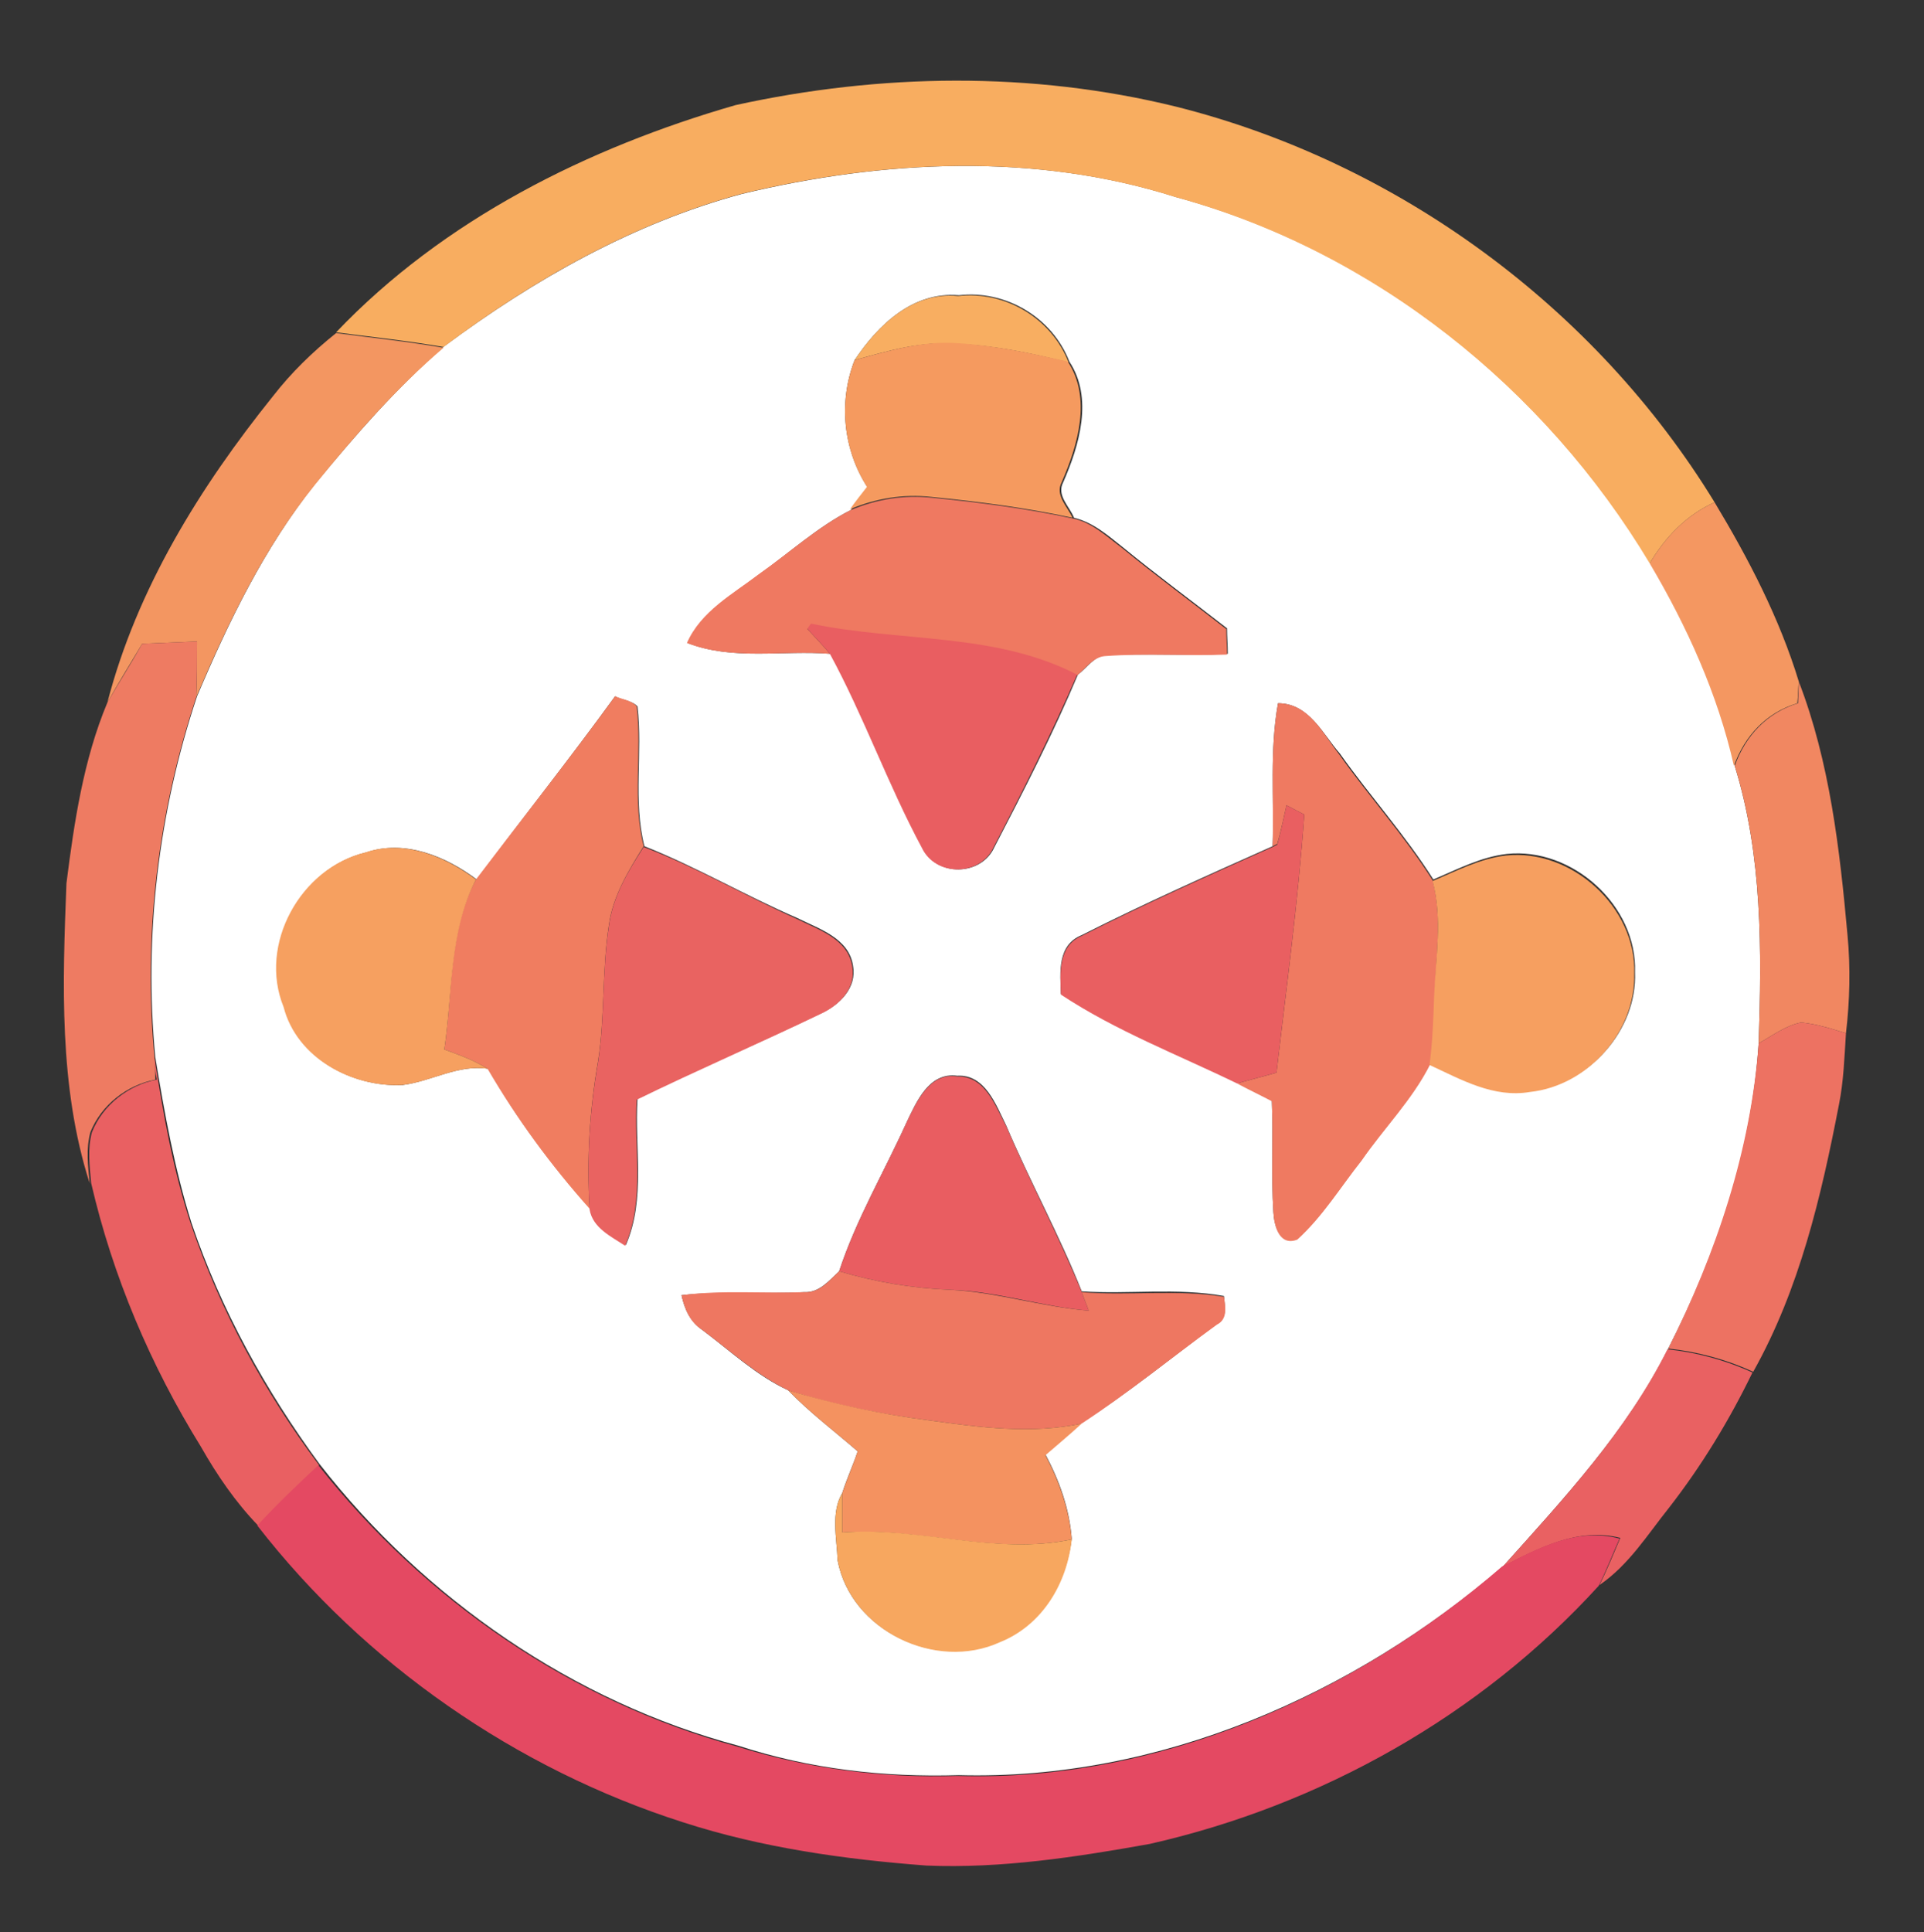 <?xml version="1.0" encoding="utf-8"?>
<!-- Generator: Adobe Illustrator 26.0.3, SVG Export Plug-In . SVG Version: 6.00 Build 0)  -->
<svg version="1.1" id="Layer_1" xmlns="http://www.w3.org/2000/svg" xmlns:xlink="http://www.w3.org/1999/xlink" x="0px" y="0px"
	 viewBox="0 0 249 250" style="enable-background:new 0 0 249 250;" xml:space="preserve">
<rect x="0" y="0" width="249" height="250" fill="#333333" stroke="none"/>
<style type="text/css">
	.st0{fill:#FFFFFF;}
	.st1{fill:#F8AD60;}
	.st2{fill:#F8AE61;}
	.st3{fill:#F39661;}
	.st4{fill:#F59A5F;}
	.st5{fill:#EF7961;}
	.st6{fill:#F49761;}
	.st7{fill:#E95E61;}
	.st8{fill:#EE7B62;}
	.st9{fill:#F18761;}
	.st10{fill:#F07D60;}
	.st11{fill:#EF7A61;}
	.st12{fill:#E95F61;}
	.st13{fill:#F6A060;}
	.st14{fill:#E96361;}
	.st15{fill:#F69F60;}
	.st16{fill:#ED7262;}
	.st17{fill:#E96062;}
	.st18{fill:#E95D61;}
	.st19{fill:#EE7761;}
	.st20{fill:#E96162;}
	.st21{fill:#F49260;}
	.st22{fill:#E44962;}
	.st23{fill:#F7A75F;}
</style>
<g id="_x23_ffffffff">
	<path class="st0" d="M96,25.1c18.3-4.4,38-5.4,56.2,0.4c25.6,6.9,47.8,24.7,61.4,47.4c4.8,8.2,8.8,16.9,10.9,26.2
		c3.6,11.6,3.5,23.9,3.1,35.9c-0.9,13.8-5.4,27.2-11.7,39.5c-5.3,10.6-13.5,19.4-21.3,28.1c-19.4,16.7-44.6,27.8-70.5,27.1
		c-9.7,0.3-19.3-0.8-28.5-3.8c-21.4-5.7-40.6-19-54.2-36.4c-7-9.5-12.8-20-16.6-31.2c-2.2-7-3.5-14.2-4.7-21.5
		c-1.5-15.7,0.4-31.7,5.4-46.7c4.1-9.7,8.7-19.2,15.3-27.5c5.2-6.3,10.6-12.5,16.7-17.8C69.1,36.2,81.9,28.9,96,25.1 M110.6,46.6
		c-2.1,5.4-1.5,11.6,1.7,16.5c-0.7,1-1.5,2-2.2,2.9c-4.3,2.2-7.9,5.5-11.8,8.3c-3.4,2.6-7.5,4.8-9.3,8.9c5.9,2.3,12.3,0.9,18.5,1.4
		c4.4,8.2,7.5,17,11.9,25.1c1.8,3.8,7.6,3.7,9.3-0.1c3.8-7.3,7.6-14.7,10.8-22.3c1.2-0.9,2.1-2.4,3.6-2.5c5.2-0.3,10.5,0.1,15.8-0.2
		c0-1.1-0.1-2.2-0.1-3.3c-4.5-3.5-9.1-6.9-13.5-10.5c-1.9-1.5-3.8-3.2-6.3-3.8c-0.6-1.5-2.3-2.9-1.4-4.6c2.1-4.8,3.9-10.9,0.8-15.6
		c-2.2-5.7-8.2-9.3-14.3-8.6C118.1,37.7,113.6,42.1,110.6,46.6 M79.6,90.1c-5.8,8-12,15.8-17.9,23.7c-4-3-9.3-5.2-14.3-3.5
		c-8.4,2-13.9,11.9-10.6,20c1.7,6.6,8.8,10.4,15.3,10.1c3.8-0.5,7.2-2.7,11.1-2.1c3.7,6.5,8.2,12.5,13.2,18.1
		c0.4,2.4,2.8,3.5,4.6,4.7c2.6-6,1.1-12.6,1.5-18.9c7.9-3.9,15.9-7.3,23.8-11.1c2.4-1.1,4.6-3.3,4.1-6.1c-0.5-3.6-4.4-4.8-7.2-6.2
		c-6.7-2.9-13-6.6-19.8-9.3c-1.5-5.9-0.2-12.1-0.9-18.1C81.7,90.6,80.5,90.6,79.6,90.1 M165.4,91c-1.1,6.1-0.5,12.3-0.7,18.5
		c-8.3,3.7-16.6,7.4-24.7,11.5c-3.2,1.3-2.8,4.8-2.7,7.6c7.1,4.7,15.2,7.8,22.8,11.5c1.5,0.8,3,1.6,4.5,2.3
		c0.2,4.8-0.1,9.6,0.2,14.4c0.1,1.8,0.8,4.4,3.1,3.5c3.3-3,5.6-6.8,8.3-10.2c2.9-4.2,6.6-7.9,8.9-12.5c4,1.9,8.3,4.3,13,3.5
		c7.5-0.7,13.8-7.8,13.5-15.3c0.3-8.6-8.1-16.2-16.6-15.3c-3.4,0.4-6.4,2-9.5,3.3c-3.6-5.7-8.2-10.8-12.1-16.3
		C171.2,95,169.4,91,165.4,91 M117.3,145.3c-2.9,6.4-6.5,12.5-8.7,19.2c-1.3,1.2-2.6,2.8-4.5,2.7c-5.3,0.3-10.6-0.2-15.9,0.4
		c0.4,1.8,1.1,3.4,2.7,4.5c3.6,2.7,7,5.9,11.1,7.8c2.8,2.9,6,5.3,9,7.9c-0.6,1.8-1.4,3.5-2,5.4c-1.5,2.5-0.7,5.9-0.6,8.7
		c1.7,9.1,12.7,14.3,21,10.5c5.4-2.2,8.6-7.6,9.3-13.3c-0.3-3.9-1.6-7.5-3.4-10.9c1.6-1.3,3.1-2.7,4.7-4.1
		c6.1-3.9,11.7-8.5,17.5-12.8c1.4-0.7,1-2.3,0.9-3.6c-6.1-1.1-12.3-0.2-18.4-0.6c-2.9-7.3-6.7-14.2-9.8-21.5
		c-1.3-2.6-2.7-6.6-6.3-6.4C120.2,138.7,118.6,142.6,117.3,145.3z"/>
</g>
<g id="_x23_f8ad60ff">
	<path class="st1" d="M95.2,13.6c18.7-4.1,38.3-4.4,57,0.2c28.7,7.2,54.3,26,69.7,51.2c-3.6,1.6-6.4,4.5-8.4,7.9
		c-13.6-22.7-35.7-40.4-61.4-47.4c-18.2-5.8-37.9-4.8-56.2-0.4c-14,3.8-26.9,11.1-38.5,19.8c-4.6-0.8-9.3-1.3-13.9-1.9
		C57.4,28.4,76.1,19.1,95.2,13.6z"/>
</g>
<g id="_x23_f8ae61ff">
	<path class="st2" d="M110.6,46.6c3-4.5,7.5-8.9,13.4-8.3c6.1-0.7,12.1,2.9,14.3,8.6c-4.8-1.2-9.6-2.2-14.4-2.4
		C119.3,44.1,114.9,45.4,110.6,46.6z"/>
</g>
<g id="_x23_f39661ff">
	<path class="st3" d="M35.3,51.3c2.4-3.1,5.2-5.8,8.2-8.2c4.6,0.6,9.3,1.1,13.9,1.9c-6.2,5.3-11.6,11.5-16.7,17.8
		C34.1,71,29.5,80.6,25.4,90.2c0.1-2.4,0.1-4.8,0.1-7.2c-2.4,0.1-4.7,0.2-7.1,0.3c-1.5,2.5-3.1,5.1-4.5,7.6
		C17.7,76.2,25.9,63,35.3,51.3z"/>
</g>
<g id="_x23_f59a5fff">
	<path class="st4" d="M110.6,46.6c4.3-1.2,8.7-2.5,13.2-2.2c4.9,0.3,9.7,1.3,14.4,2.4c3.1,4.7,1.3,10.8-0.8,15.6
		c-0.9,1.7,0.8,3.2,1.4,4.6c-6-1.3-12.2-2.1-18.3-2.7c-3.6-0.4-7.2,0.2-10.5,1.6c0.7-1,1.5-2,2.2-2.9
		C109.1,58.1,108.5,52,110.6,46.6z"/>
</g>
<g id="_x23_ef7961ff">
	<path class="st5" d="M110.1,66c3.3-1.4,6.9-2,10.5-1.6c6.1,0.6,12.3,1.4,18.3,2.7c2.4,0.5,4.3,2.3,6.3,3.8c4.4,3.6,9,7,13.5,10.5
		c0,1.1,0.1,2.2,0.1,3.3c-5.2,0.2-10.5-0.2-15.8,0.2c-1.5,0.1-2.5,1.6-3.6,2.5c-10.7-5.5-23-4.2-34.4-6.6c-0.1,0.2-0.4,0.5-0.5,0.6
		c1,1.1,2,2.1,2.9,3.2c-6.1-0.5-12.6,0.9-18.5-1.4c1.8-4.1,5.9-6.3,9.3-8.9C102.2,71.5,105.8,68.2,110.1,66z"/>
</g>
<g id="_x23_f49761ff">
	<path class="st6" d="M213.5,72.9c2-3.4,4.8-6.3,8.4-7.9c4.4,7.3,8.4,15,10.9,23.2c-0.1,0.9-0.1,1.9-0.2,2.8c-4,1.2-6.8,4.2-8.2,8.1
		C222.3,89.8,218.3,81,213.5,72.9z"/>
</g>
<g id="_x23_e95e61ff">
	<path class="st7" d="M105,80.7c11.4,2.4,23.8,1.1,34.4,6.6c-3.3,7.6-7,15-10.8,22.3c-1.7,3.8-7.5,3.9-9.3,0.1
		c-4.4-8.2-7.5-17-11.9-25.1c-0.9-1.1-1.9-2.1-2.9-3.2C104.6,81.2,104.8,80.8,105,80.7z"/>
</g>
<g id="_x23_ee7b62ff">
	<path class="st8" d="M18.4,83.3c2.4-0.1,4.7-0.2,7.1-0.3c0,2.4,0,4.8-0.1,7.2c-5,15-6.9,31-5.4,46.7c0.1,0.9,0.1,1.9,0.1,2.8
		c-3.7,0.7-7,3.3-8.4,6.8c-0.6,2.2-0.3,4.4-0.1,6.6c-4-12.5-3.5-25.9-3-38.8c1-7.9,2.2-16,5.3-23.4C15.4,88.3,17,85.8,18.4,83.3z"/>
</g>
<g id="_x23_f18761ff">
	<path class="st9" d="M232.8,88.2c4,10.4,5.3,21.7,6.3,32.8c0.4,4.2,0.3,8.5-0.2,12.7c-1.9-0.6-3.8-1.2-5.8-1.4
		c-2,0.4-3.7,1.7-5.5,2.7c0.4-12,0.5-24.3-3.1-35.9c1.4-3.9,4.2-6.9,8.2-8.1C232.7,90.1,232.8,89.1,232.8,88.2z"/>
</g>
<g id="_x23_f07d60ff">
	<path class="st10" d="M79.6,90.1c0.9,0.4,2.1,0.5,2.8,1.3c0.7,6-0.6,12.2,0.9,18.1c-2,3.2-4,6.5-4.5,10.2
		c-0.9,5.8-0.5,11.8-1.4,17.6c-1.1,6.3-1.5,12.7-1.1,19.1c-5-5.6-9.4-11.6-13.2-18.1c-1.7-1.1-3.7-1.8-5.6-2.5
		c1.1-7.3,0.5-15.3,4.1-22C67.6,105.9,73.7,98.2,79.6,90.1z"/>
</g>
<g id="_x23_ef7a61ff">
	<path class="st11" d="M165.4,91c4,0,5.8,3.9,7.9,6.6c3.9,5.5,8.5,10.6,12.1,16.3c1.3,4.9,0.4,9.9,0.3,14.9c-0.1,3-0.1,6-0.6,8.9
		c-2.3,4.6-6,8.3-8.9,12.5c-2.7,3.4-5,7.2-8.3,10.2c-2.3,0.9-3-1.7-3.1-3.5c-0.3-4.8,0-9.6-0.2-14.4c-1.5-0.8-3-1.5-4.5-2.3
		c1.7-0.5,3.4-0.9,5.1-1.4c1.3-11.1,2.8-22.2,3.6-33.4c-0.8-0.4-1.5-0.8-2.3-1.2c-0.4,1.7-0.7,3.3-1.2,5l-0.6,0.3
		C164.9,103.4,164.3,97.1,165.4,91z"/>
</g>
<g id="_x23_e95f61ff">
	<path class="st12" d="M166.5,104.2c0.8,0.4,1.5,0.8,2.3,1.2c-0.8,11.2-2.3,22.2-3.6,33.4c-1.7,0.5-3.4,0.9-5.1,1.4
		c-7.6-3.7-15.7-6.8-22.8-11.5c-0.1-2.8-0.4-6.3,2.7-7.6c8.1-4.1,16.4-7.8,24.7-11.5l0.6-0.3C165.8,107.5,166.1,105.9,166.5,104.2z"
		/>
</g>
<g id="_x23_f6a060ff">
	<path class="st13" d="M47.3,110.3c5-1.7,10.3,0.5,14.3,3.5c-3.5,6.8-3,14.7-4.1,22c1.9,0.7,3.9,1.4,5.6,2.5
		c-3.9-0.6-7.3,1.7-11.1,2.1c-6.5,0.3-13.6-3.5-15.3-10.1C33.4,122.2,38.9,112.3,47.3,110.3z"/>
</g>
<g id="_x23_e96361ff">
	<path class="st14" d="M78.8,119.8c0.5-3.8,2.5-7.1,4.5-10.2c6.8,2.6,13.1,6.3,19.8,9.3c2.8,1.4,6.7,2.6,7.2,6.2
		c0.5,2.8-1.7,5-4.1,6.1c-7.9,3.8-16,7.3-23.8,11.1c-0.4,6.3,1.1,12.9-1.5,18.9c-1.8-1.2-4.2-2.3-4.6-4.7c-0.4-6.4,0-12.8,1.1-19.1
		C78.3,131.6,77.9,125.6,78.8,119.8z"/>
</g>
<g id="_x23_f69f60ff">
	<path class="st15" d="M185.4,114c3.1-1.3,6.1-2.9,9.5-3.3c8.5-0.9,16.9,6.7,16.6,15.3c0.2,7.5-6,14.5-13.5,15.3
		c-4.7,0.8-8.9-1.6-13-3.5c0.4-2.9,0.5-5.9,0.6-8.9C185.8,123.9,186.7,118.9,185.4,114z"/>
</g>
<g id="_x23_ed7262ff">
	<path class="st16" d="M227.6,135c1.8-1,3.5-2.3,5.5-2.7c2,0.2,3.9,0.8,5.8,1.4c-0.2,3.1-0.3,6.2-0.9,9.2
		c-2.3,11.9-5.1,23.9-11.1,34.6c-3.5-1.6-7.2-2.6-11-3C222.1,162.2,226.6,148.8,227.6,135z"/>
</g>
<g id="_x23_e96062ff">
	<path class="st17" d="M20,136.9c1.1,7.2,2.4,14.5,4.7,21.5c3.8,11.2,9.5,21.7,16.6,31.2c-2.7,2.5-5.3,5.1-7.9,7.8
		c-2.9-3-5.3-6.5-7.4-10.2c-6.5-10.5-11.4-22-14.2-34.1c-0.2-2.2-0.5-4.4,0.1-6.6c1.4-3.5,4.7-6.1,8.4-6.8
		C20.1,138.8,20,137.8,20,136.9z"/>
</g>
<g id="_x23_e95d61ff">
	<path class="st18" d="M117.3,145.3c1.3-2.7,3-6.6,6.6-6c3.6-0.1,4.9,3.8,6.3,6.4c3.1,7.2,6.8,14.2,9.8,21.5
		c0.2,0.6,0.7,1.8,0.9,2.4c-6-0.5-11.8-2.5-17.9-2.7c-4.9-0.2-9.7-1-14.4-2.4C110.8,157.8,114.4,151.7,117.3,145.3z"/>
</g>
<g id="_x23_ee7761ff">
	<path class="st19" d="M104.1,167.2c2,0.1,3.2-1.5,4.5-2.7c4.7,1.4,9.5,2.2,14.4,2.4c6,0.3,11.8,2.2,17.9,2.7
		c-0.2-0.6-0.7-1.8-0.9-2.4c6.1,0.5,12.3-0.4,18.4,0.6c0.2,1.3,0.5,2.9-0.9,3.6c-5.8,4.2-11.4,8.8-17.5,12.8
		c-6.5,1.4-13.2,0.5-19.7-0.4c-6.2-0.8-12.3-2-18.3-3.9c-4.1-2-7.5-5.1-11.1-7.8c-1.6-1-2.3-2.7-2.7-4.5
		C93.4,166.9,98.8,167.4,104.1,167.2z"/>
</g>
<g id="_x23_e96162ff">
	<path class="st20" d="M194.5,202.7c7.9-8.8,16-17.5,21.3-28.1c3.8,0.4,7.5,1.4,11,3c-3,6.2-6.6,12.1-10.8,17.5
		c-2.8,3.5-5.2,7.4-9,10c1-2,1.8-4,2.7-6.1C204.3,197.6,199.2,200.3,194.5,202.7z"/>
</g>
<g id="_x23_f49260ff">
	<path class="st21" d="M102,179.9c6,1.8,12.1,3.1,18.3,3.9c6.5,0.9,13.2,1.8,19.7,0.4c-1.5,1.4-3.1,2.7-4.7,4.1
		c1.8,3.4,3.1,7.1,3.4,10.9c-9.9,2.1-19.7-1.6-29.7-0.9c0-1.7,0-3.4,0-5.1c0.6-1.8,1.4-3.6,2-5.4C108,185.2,104.8,182.8,102,179.9z"
		/>
</g>
<g id="_x23_e44962ff">
	<path class="st22" d="M33.3,197.4c2.5-2.7,5.2-5.3,7.9-7.8c13.7,17.4,32.8,30.6,54.2,36.4c9.2,2.9,18.9,4.1,28.5,3.8
		c25.9,0.8,51.1-10.3,70.5-27.1c4.7-2.4,9.7-5.1,15.2-3.6c-0.9,2-1.7,4.1-2.7,6.1c-15.3,16.8-36,28.4-58.1,33.4
		c-9.5,1.7-19.2,3.2-28.9,2.8c-10.6-0.8-21.3-2.3-31.5-5.6C66.8,228.9,47.2,215.3,33.3,197.4z"/>
</g>
<g id="_x23_f7a75fff">
	<path class="st23" d="M108.4,201.9c-0.1-2.8-0.9-6.2,0.6-8.7c0,1.7,0,3.4,0,5.1c10-0.8,19.8,3,29.7,0.9c-0.6,5.7-3.8,11.1-9.3,13.3
		C121.1,216.3,110.1,211,108.4,201.9z"/>
</g>
</svg>
